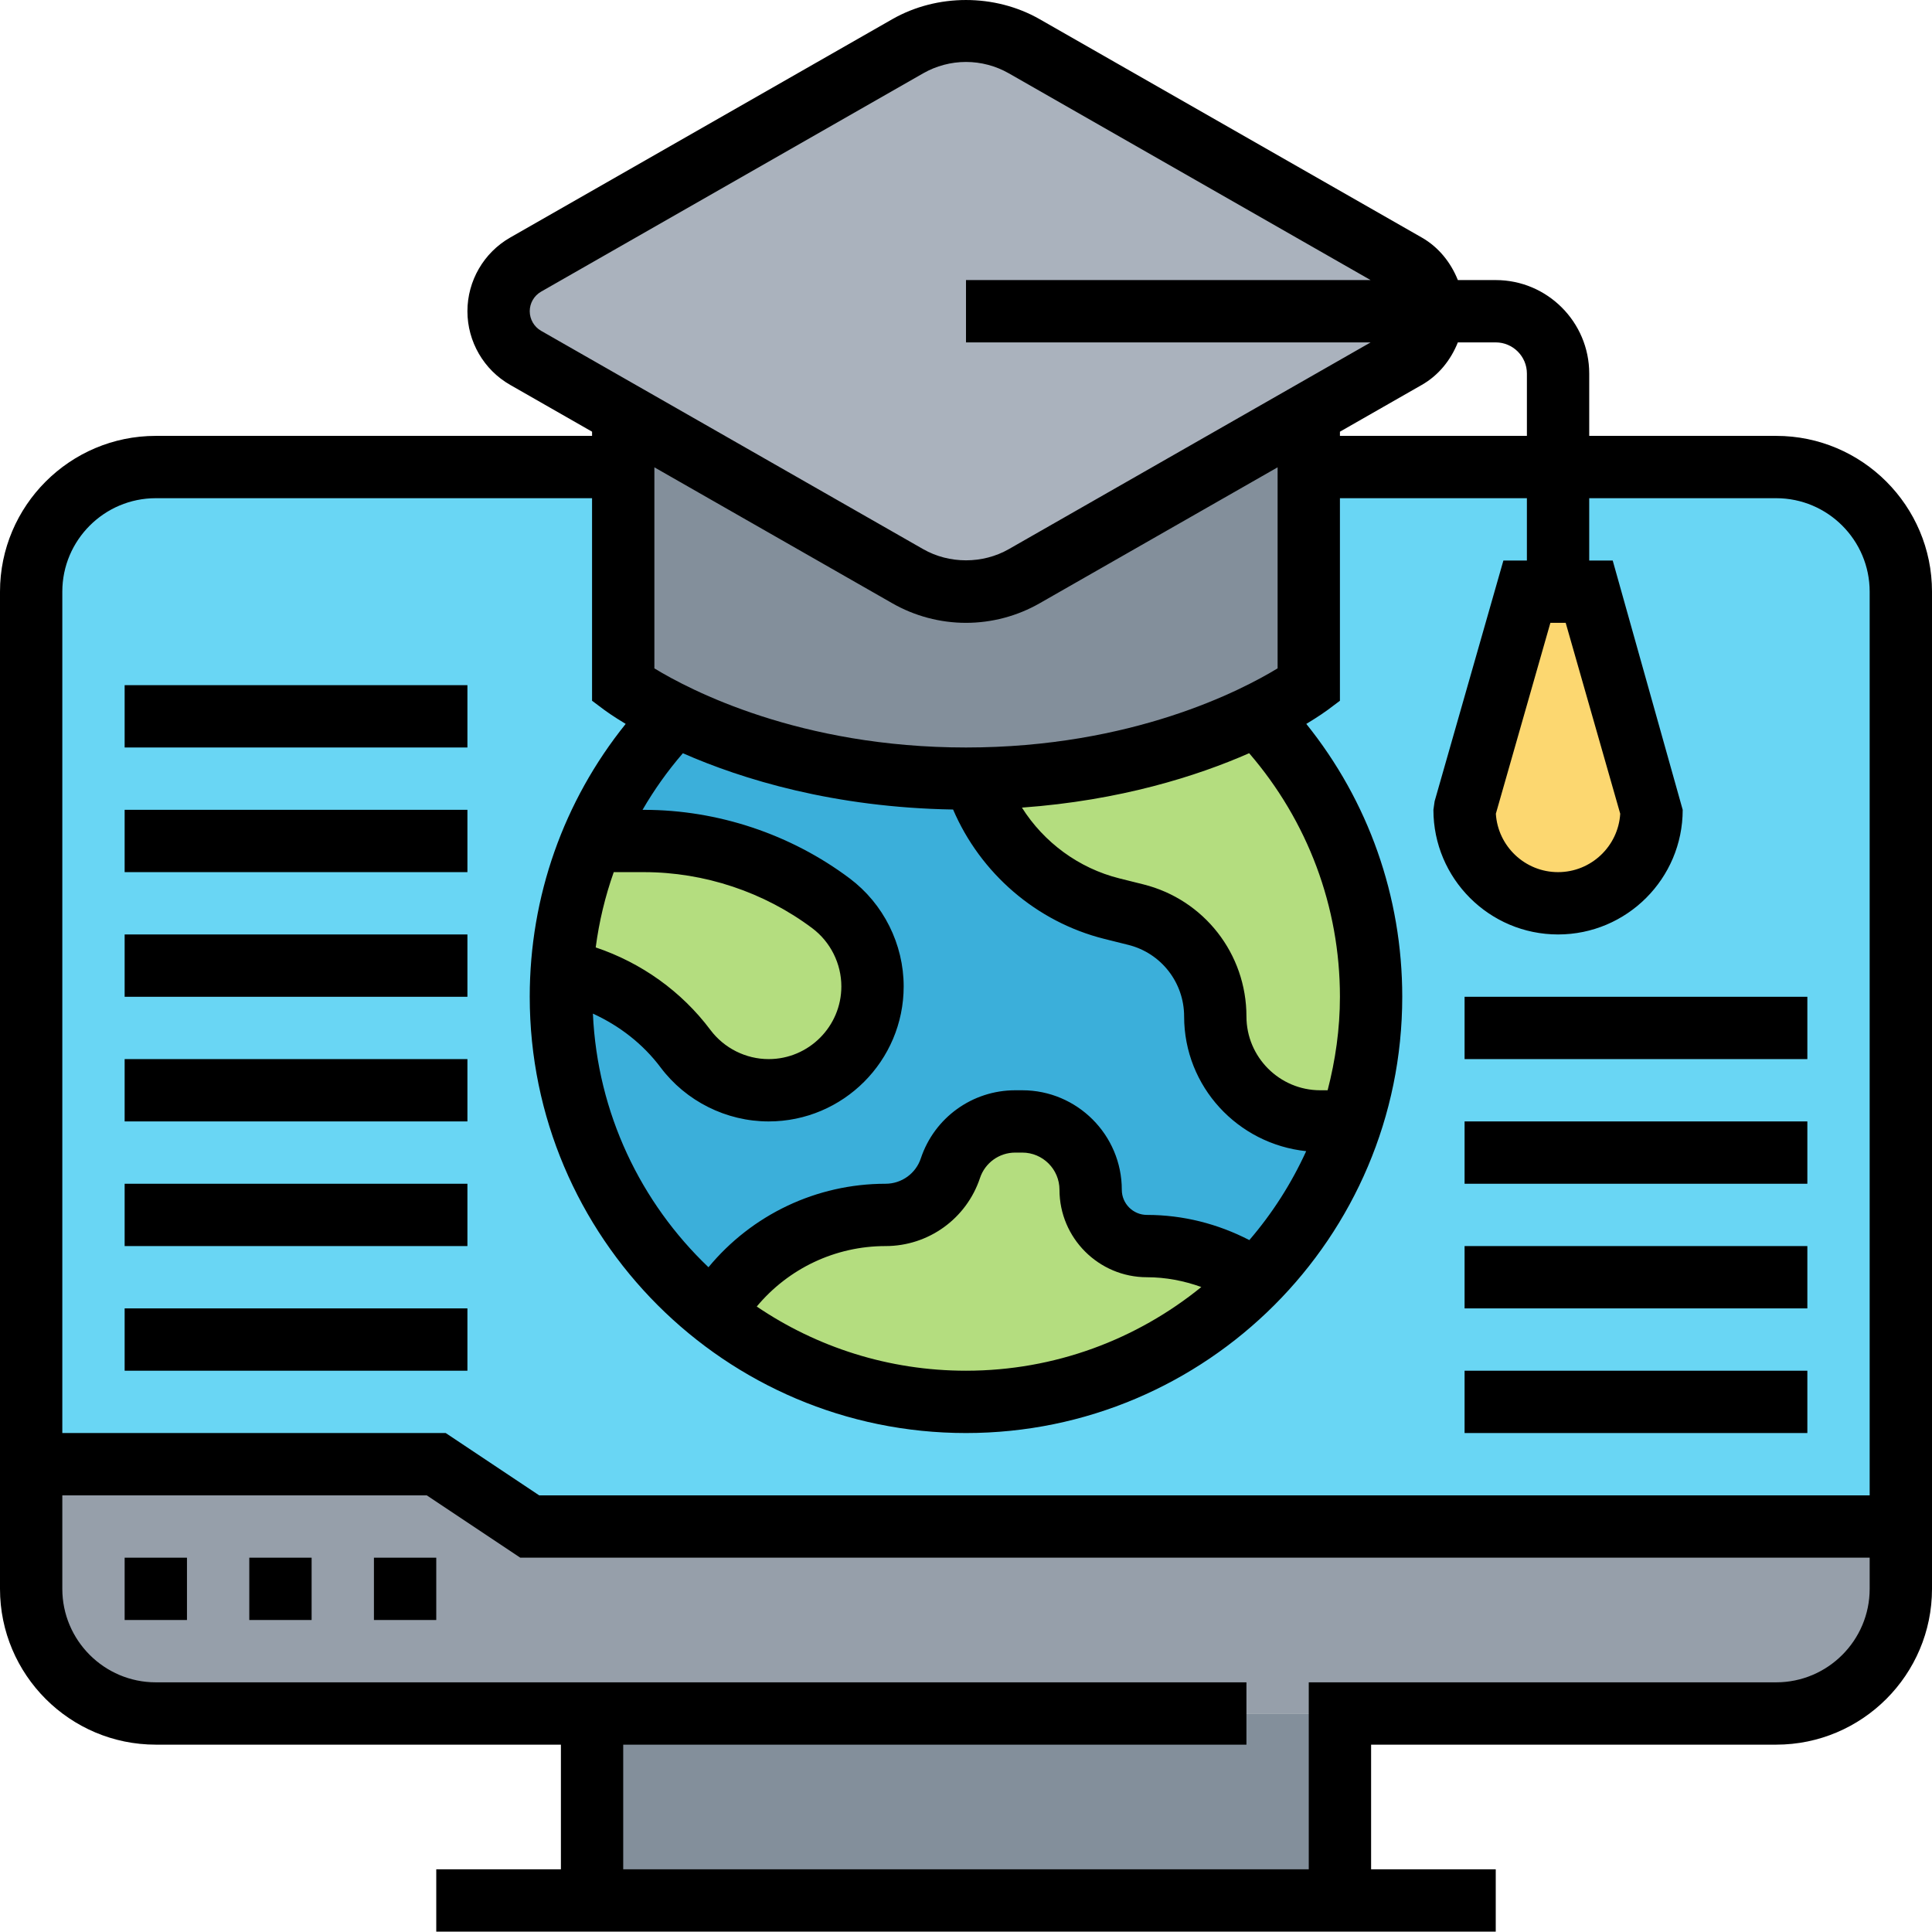 <svg height="496pt" viewBox="0 0 496 496" width="496pt" xmlns="http://www.w3.org/2000/svg"><path d="m152 439.902h192v48h-192zm0 0" fill="#838f9b"/><path d="m40 439.902c-17.68 0-32-14.32-32-32v-32h104l24 16h352v16c0 17.68-14.32 32-32 32zm0 0" fill="#969faa"/><path d="m488 151.902v240h-352l-24-16h-104v-224c0-17.68 14.32-32 32-32h120v56s4.559 3.441 13.281 7.68c-9.043 9.281-16.242 20.238-21.281 32.32-4.32 10.32-7.039 21.52-7.762 33.199-.16 2.242-.238 4.48-.238 6.801 0 32.961 15.281 62.32 39.199 81.281 17.762 14.238 40.32 22.719 64.801 22.719 29.121 0 55.52-12 74.398-31.359 11.043-11.359 19.602-25.199 24.562-40.641 3.277-10.082 5.039-20.879 5.039-32 0-28.082-11.121-53.602-29.281-72.32 8.723-4.238 13.281-7.68 13.281-7.68v-56h120c17.68 0 32 14.32 32 32zm0 0" fill="#69d6f4"/><path d="m144.32 249.102c12.559 2.641 23.84 9.68 31.68 20.16 5.039 6.719 12.961 10.641 21.359 10.641 14.719 0 26.641-11.922 26.641-26.641 0-8.398-3.922-16.32-10.641-21.359-13.84-10.398-30.719-16-48-16h-13.359c5.039-12.082 12.238-23.039 21.281-32.32 14.238 7.039 39.84 16.32 74.719 16.32h2.16c5.039 16.16 18.16 29.121 35.281 33.359l6.16 1.52c12 3.039 20.398 13.762 20.398 26.16 0 14.879 12.078 26.961 26.961 26.961h8c-4.961 15.441-13.52 29.281-24.562 40.641-8-5.441-17.598-8.641-27.918-8.641-8 0-14.48-6.48-14.48-14.48 0-9.68-7.84-17.52-17.52-17.52h-1.84c-7.52 0-14.242 4.801-16.641 12-2.398 7.199-9.121 12-16.641 12-17.121 0-33.039 8.559-42.559 22.719l-1.602 2.562c-23.918-18.961-39.199-48.32-39.199-81.281 0-2.32.078-4.559.238-6.801zm0 0" fill="#3bafda"/><g fill="#b4dd7f"><path d="m322.398 328.543c-18.879 19.359-45.277 31.359-74.398 31.359-24.48 0-47.039-8.48-64.801-22.719l1.602-2.562c9.52-14.16 25.438-22.719 42.559-22.719 7.52 0 14.242-4.801 16.641-12 2.398-7.199 9.121-12 16.641-12h1.84c9.68 0 17.52 7.84 17.52 17.52 0 8 6.48 14.48 14.48 14.48 10.32 0 19.918 3.199 27.918 8.641zm0 0"/><path d="m352 255.902c0 11.121-1.762 21.918-5.039 32h-8c-14.883 0-26.961-12.082-26.961-26.961 0-12.398-8.398-23.121-20.398-26.16l-6.16-1.52c-17.121-4.238-30.242-17.199-35.281-33.359 33.762-.398 58.559-9.441 72.559-16.32 18.16 18.719 29.281 44.238 29.281 72.32zm0 0"/><path d="m224 253.262c0 14.719-11.922 26.641-26.641 26.641-8.398 0-16.32-3.922-21.359-10.641-7.84-10.48-19.121-17.52-31.68-20.16h-.082c.723-11.68 3.441-22.879 7.762-33.199h13.359c17.281 0 34.16 5.602 48 16 6.719 5.039 10.641 12.961 10.641 21.359zm0 0"/></g><path d="m392 151.902h16l16 56c0 6.641-2.719 12.641-7.039 16.961-4.32 4.32-10.32 7.039-16.961 7.039s-12.641-2.719-16.961-7.039c-4.32-4.32-7.039-10.32-7.039-16.961zm0 0" fill="#fcd770"/><path d="m336 119.902v56s-4.559 3.441-13.281 7.68c-14 6.879-38.797 15.922-72.559 16.32-.719 0-1.441 0-2.16 0-34.879 0-60.48-9.281-74.719-16.32-8.723-4.238-13.281-7.68-13.281-7.68v-69.68l73.039 41.68c4.562 2.641 9.68 4 14.961 4s10.398-1.359 14.961-4l73.039-41.68zm0 0" fill="#838f9b"/><path d="m368 79.902c0 4.961-2.641 9.52-6.961 12l-25.039 14.32-73.039 41.68c-4.562 2.641-9.68 4-14.961 4s-10.398-1.359-14.961-4l-73.039-41.68-25.039-14.32c-4.32-2.48-6.961-7.039-6.961-12 0-4.961 2.641-9.52 6.961-12l98.078-56c4.562-2.641 9.68-4 14.961-4s10.398 1.359 14.961 4l98.078 56c4.32 2.48 6.961 7.039 6.961 12zm0 0" fill="#aab2bd"/><path d="m456 111.902h-48v-16c0-13.23-10.77-24-24-24h-9.727c-1.801-4.504-4.922-8.441-9.25-10.914l-98.113-56.062c-11.496-6.566-26.336-6.566-37.832 0l-98.102 56.062c-6.77 3.867-10.977 11.113-10.977 18.914 0 7.801 4.207 15.047 10.977 18.91l21.023 12.016v1.074h-112c-22.055 0-40 17.945-40 40v256c0 22.055 17.945 40 40 40h104v32h-32v16h272v-16h-32v-32h104c22.055 0 40-17.945 40-40v-256c0-22.055-17.945-40-40-40zm-64-16v16h-48v-1.074l21.023-12.016c4.336-2.469 7.449-6.406 9.25-10.91h9.727c4.406 0 8 3.59 8 8zm-71.258 222.465c-8.109-4.191-17.047-6.465-26.293-6.465-3.555 0-6.449-2.895-6.449-6.449 0-14.086-11.465-25.551-25.551-25.551h-1.801c-11.008 0-20.754 7.016-24.242 17.473-1.293 3.902-4.934 6.527-9.055 6.527-17.742 0-34.305 7.938-45.465 21.434-17.383-16.57-28.52-39.539-29.672-65.113 6.816 3.121 12.848 7.773 17.379 13.816 6.52 8.68 16.887 13.863 27.742 13.863 19.113 0 34.664-15.551 34.664-34.664 0-10.848-5.184-21.215-13.863-27.727-15.137-11.355-33.879-17.602-52.801-17.602h-.375c2.969-5.121 6.422-9.984 10.352-14.535 15.207 6.688 38.734 13.941 69.375 14.453 7.008 16.355 21.391 28.852 38.816 33.211l6.152 1.535c8.441 2.098 14.344 9.664 14.344 18.375 0 18.031 13.777 32.746 31.336 34.586-3.793 8.312-8.703 15.984-14.594 22.832zm-12.328 12.047c-16.52 13.414-37.535 21.488-60.414 21.488-19.887 0-38.383-6.082-53.719-16.48 8.145-9.777 20.176-15.52 33.07-15.52 11.008 0 20.754-7.016 24.242-17.473 1.293-3.902 4.934-6.527 9.055-6.527h1.801c5.262 0 9.551 4.289 9.551 9.551 0 12.375 10.07 22.449 22.449 22.449 4.824 0 9.512.91 13.965 2.512zm-150.848-106.512h7.77c15.48 0 30.824 5.113 43.199 14.398 4.672 3.504 7.465 9.09 7.465 14.938 0 10.289-8.375 18.664-18.664 18.664-5.84 0-11.426-2.793-14.938-7.473-7.438-9.926-17.742-17.254-29.461-21.199.871-6.633 2.422-13.09 4.629-19.328zm183.273 56h-1.887c-10.449 0-18.953-8.504-18.953-18.953 0-16.07-10.887-30.016-26.48-33.91l-6.152-1.535c-10.43-2.609-19.375-9.25-25.008-18.168 25.281-1.824 45.008-8.113 58.336-13.969 15.008 17.406 23.305 39.367 23.305 62.535 0 8.297-1.168 16.312-3.16 24zm-12.84-108.32c-9.137 5.574-37.336 20.32-80 20.32-42.68 0-70.887-14.754-80-20.312v-51.617l61.09 34.906c5.742 3.285 12.285 5.023 18.91 5.023s13.168-1.738 18.91-5.023l61.09-34.906zm-192-91.68c0-2.074 1.121-4 2.91-5.023l98.113-56.066c3.336-1.902 7.137-2.91 10.977-2.91s7.641 1.008 10.977 2.91l92.902 53.09h-103.879v16h103.879l-92.902 53.086c-6.672 3.816-15.281 3.816-21.953 0l-98.113-56.062c-1.789-1.023-2.91-2.953-2.91-5.023zm-96 48h112v52l3.199 2.398c.305.227 2.199 1.602 5.434 3.547-15.945 19.824-24.633 44.328-24.633 70.055 0 61.758 50.238 112 112 112s112-50.242 112-112c0-25.727-8.688-50.23-24.633-70.055 3.234-1.945 5.129-3.32 5.434-3.547l3.199-2.398v-52h48v16h-6.031l-17.656 61.801-.312 2.199c0 17.648 14.352 32 32 32s32-14.352 32-32l-17.969-64h-6.031v-16h48c13.23 0 24 10.77 24 24v232h-341.574l-24-16h-98.426v-216c0-13.23 10.77-24 24-24zm358.031 32h3.93l14 49.008c-.512 8.352-7.473 14.992-15.961 14.992s-15.449-6.641-15.969-14.992zm57.969 272h-120v48h-176v-32h160v-16h-280c-13.23 0-24-10.77-24-24v-24h93.574l24 16h346.426v8c0 13.23-10.77 24-24 24zm0 0"/><path d="m96 399.902h16v16h-16zm0 0"/><path d="m64 399.902h16v16h-16zm0 0"/><path d="m32 399.902h16v16h-16zm0 0"/><path d="m32 335.902h88v16h-88zm0 0"/><path d="m32 303.902h88v16h-88zm0 0"/><path d="m32 271.902h88v16h-88zm0 0"/><path d="m32 239.902h88v16h-88zm0 0"/><path d="m32 207.902h88v16h-88zm0 0"/><path d="m32 175.902h88v16h-88zm0 0"/><path d="m376 351.902h88v16h-88zm0 0"/><path d="m376 319.902h88v16h-88zm0 0"/><path d="m376 287.902h88v16h-88zm0 0"/><path d="m376 255.902h88v16h-88zm0 0"/></svg>